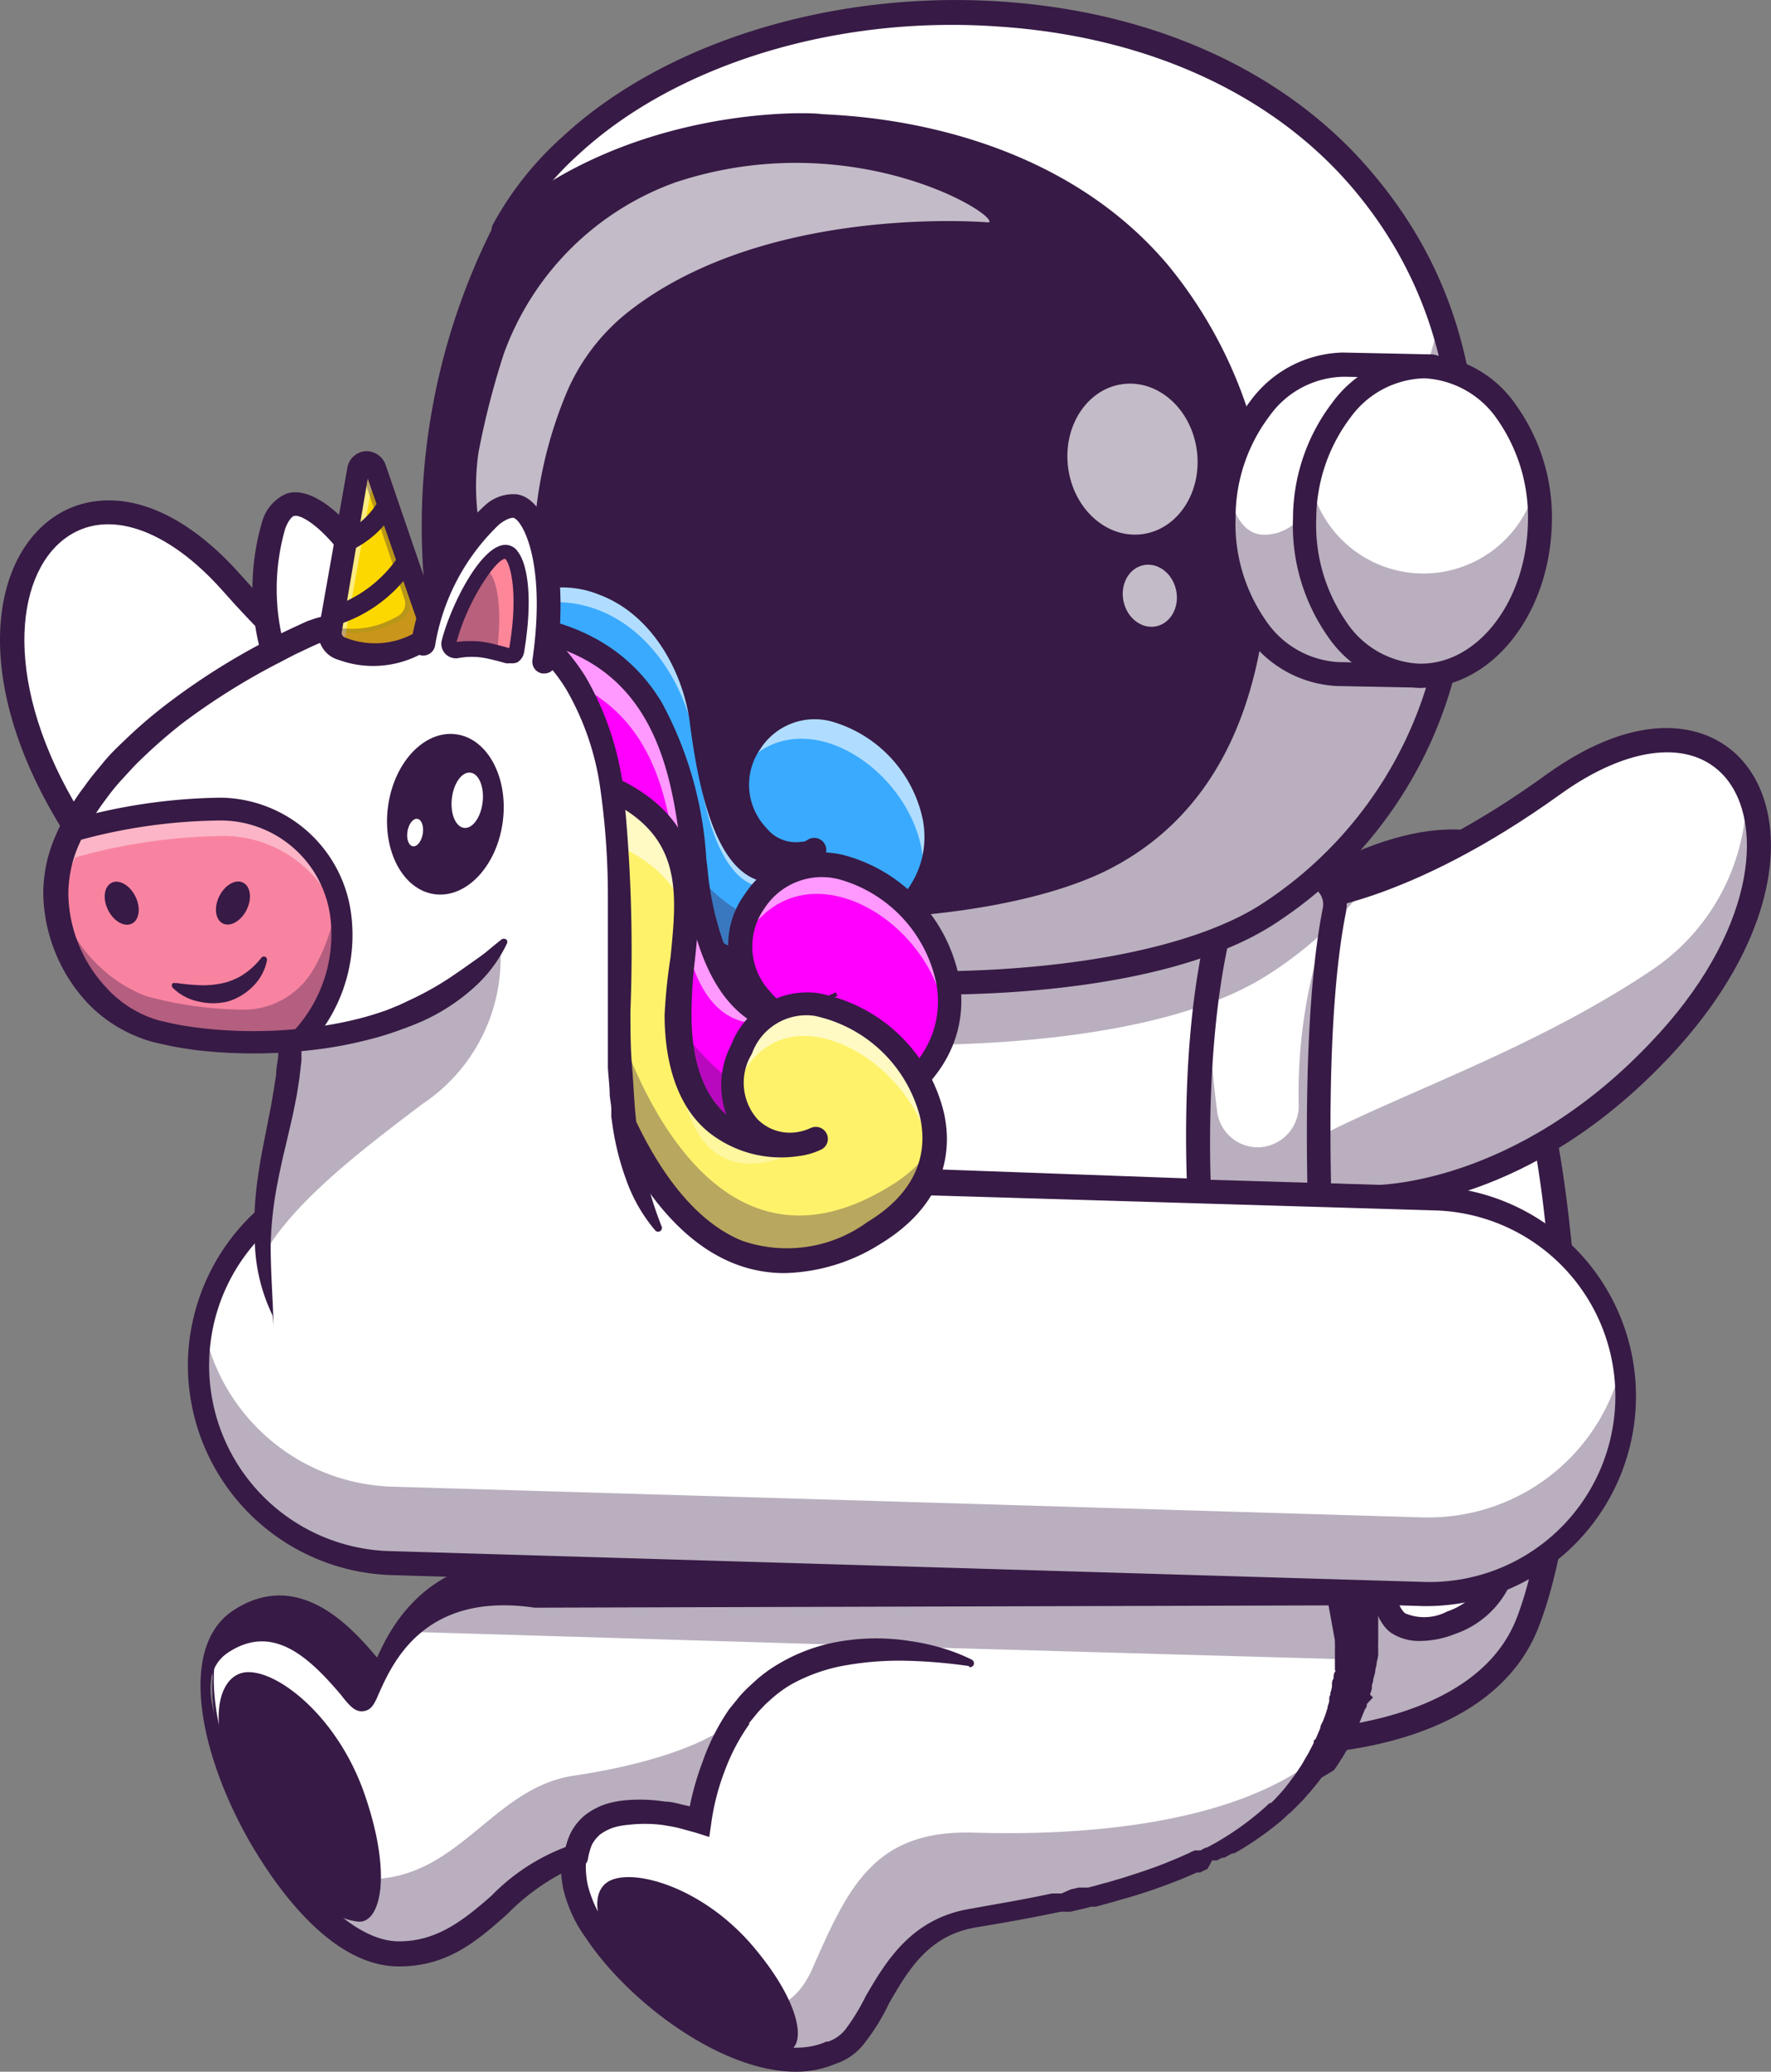 <svg xmlns="http://www.w3.org/2000/svg" viewBox="0 0 77.73 90.9"><rect x="0" y="0" width="77.73" height="90.9" fill="#808080" stroke="none"/><defs><style>.cls-1{opacity:.35}.cls-2{fill:#371a45}.cls-3{fill:#fff}.cls-4{opacity:.7}.cls-8{opacity:.6}.cls-10{fill:#fd8699}.cls-12{fill:#6b184e}</style></defs><g id="Layer_2" data-name="Layer 2"><g id="Layer_1-2" data-name="Layer 1"><g class="cls-1"><path class="cls-2" d="M61.71 50.27C54.15 55.32 48 53.74 48 53.74l-5.6-1.48c3.4-2.43 11.85-2.43 19.69-5.47A9.36 9.36 0 0 0 68 39.88c.69 2.76-1.16 6.97-6.29 10.39z"/></g><path class="cls-3" d="M61.71 50.27C54.15 55.32 48 53.74 48 53.74l-5.6-1.48-29.61-7.79s-4.68-.34-9.7-8.47c-6.32-10.31.29-18 7.1-10.37A36.59 36.59 0 0 0 14.82 30a14.88 14.88 0 0 0 4.55 2.71l28.55 7.64a12 12 0 0 0 2.87 0 31.42 31.42 0 0 0 9-2.49c4.63-2 7.61-.64 8.26 2s-1.21 6.99-6.34 10.41z"/><path class="cls-2" d="M48.05 53.83l-35.28-9.28S8 44.12 3 36c-3.63-5.92-3-11-.53-12.87 1.65-1.21 4.55-1.22 7.76 2.4A36.48 36.48 0 0 0 14.87 30a14.65 14.65 0 0 0 4.53 2.7l28.54 7.64a12.56 12.56 0 0 0 2.84 0 31.3 31.3 0 0 0 8.94-2.48c2.54-1.08 4.81-1.24 6.39-.45a3.71 3.71 0 0 1 2 2.52c.65 2.67-1 7-6.33 10.48-7.22 4.74-13.19 3.59-13.73 3.42zM12.8 44.39l29.62 7.79 5.64 1.48c.06 0 6.17 1.51 13.6-3.45l.05.06-.05-.06c5.22-3.49 6.91-7.69 6.27-10.31A3.57 3.57 0 0 0 66 37.48c-1.53-.76-3.75-.6-6.24.46a31.41 31.41 0 0 1-9 2.49 12.77 12.77 0 0 1-2.88 0l-28.53-7.6a14.82 14.82 0 0 1-4.58-2.73 35.47 35.47 0 0 1-4.64-4.46c-2.63-3-5.52-3.87-7.54-2.37C.2 25-.42 30.08 3.16 35.92c4.93 8.08 9.59 8.46 9.64 8.47z"/><path class="cls-2" d="M48 54.28h-.1L12.7 45c-.58-.06-5.19-.82-10.06-8.76C-1.17 30-.45 24.76 2.23 22.78c1.8-1.34 4.94-1.39 8.35 2.46 5.23 5.9 8.9 7 8.94 7L48 39.87c.35.05 4.54.48 11.53-2.49 4.71-2 7.51-.65 8.56 1.3 1.57 2.9 0 8-6.11 12-7.23 4.88-13.15 3.78-13.98 3.6zm.17-1.05c.11 0 6 1.43 13.25-3.4 5.5-3.67 7.07-8.23 5.76-10.65-1.05-2-3.82-2.28-7.22-.83-7.58 3.22-11.96 2.59-12.12 2.57h-.06l-28.54-7.66c-.17 0-4-1.15-9.45-7.32-2.46-2.78-5.12-3.66-6.93-2.32-2.24 1.66-2.76 6.45.68 12.06 4.78 7.79 9.25 8.26 9.3 8.26h.09z"/><path class="cls-3" d="M56.06 76.51s8.92.23 11-5.3C70 63.46 68.7 45 64.45 42.28c-4-2.51-11.74-2-11.74-2"/><path class="cls-2" d="M56.18 76.59h-.12v-.17c.08 0 8.88.18 10.93-5.24 1.36-3.59 1.9-10 1.38-16.33-.54-6.51-2.06-11.3-4-12.5-3.91-2.47-11.61-2-11.69-2v-.16c.08 0 7.83-.51 11.79 2 2 1.24 3.49 6 4 12.62.53 6.36 0 12.8-1.38 16.41-1.89 5.19-9.82 5.37-10.91 5.37z"/><g class="cls-1"><path class="cls-2" d="M67.08 71.21c-2.1 5.53-11 5.3-11 5.3l-.7-7.87s8.91.24 11-5.3c1.17-3.08 1.67-7.87 1.57-12.69 1.14 6.75.96 15.74-.87 20.56z"/></g><path class="cls-2" d="M56.27 77h-.22a.53.53 0 0 1-.51-.55.51.51 0 0 1 .54-.51c.08 0 8.57.16 10.51-5 1.34-3.54 1.87-9.88 1.34-16.15s-2-11.05-3.76-12.16c-3.78-2.38-11.34-1.89-11.42-1.89a.52.52 0 0 1-.56-.49.53.53 0 0 1 .49-.56c.32 0 8-.52 12.05 2 3.11 2 4 10.42 4.26 13 .54 6.51 0 12.87-1.42 16.6-2.04 5.49-9.85 5.71-11.3 5.71z"/><path class="cls-2" d="M54.6 45.7a.53.53 0 0 1-.34-.94c4.37-3.64 10.65-2.52 10.92-2.47a.53.53 0 0 1-.19 1c-.09 0-6.08-1.07-10.06 2.25a.52.52 0 0 1-.33.16z"/><path class="cls-3" d="M60.23 61.84a32.26 32.26 0 0 0 6-1.6 68.25 68.25 0 0 1-.15 8.41c-.49 2.35-3.62 3.35-4.71 2.56-1.52-1.11-1.14-9.37-1.14-9.37z"/><path class="cls-2" d="M62.36 71.56a1.73 1.73 0 0 1-1-.28c-1.54-1.12-1.19-9.1-1.17-9.44v-.07h.07a31.69 31.69 0 0 0 6-1.6h.1v.12a66 66 0 0 1-.15 8.42 3.71 3.71 0 0 1-2.4 2.62 3.77 3.77 0 0 1-1.45.23zm-2-9.65c0 .79-.29 8.22 1.1 9.24a2.56 2.56 0 0 0 2.26 0 3.57 3.57 0 0 0 2.3-2.5 64 64 0 0 0 .15-8.27 32.53 32.53 0 0 1-5.86 1.53z"/><path class="cls-2" d="M62.36 72a2.25 2.25 0 0 1-1.31-.36c-.49-.36-1.17-1.33-1.35-5.51-.09-2.2 0-4.29 0-4.31v-.43l.43-.07A31.08 31.08 0 0 0 66 59.75l.7-.28v.75a65.91 65.91 0 0 1-.15 8.53 4.14 4.14 0 0 1-2.68 2.94 4.22 4.22 0 0 1-1.51.31zm-1.62-9.71c-.14 3.74.17 7.94.94 8.5a2.15 2.15 0 0 0 1.83-.08 3.07 3.07 0 0 0 2-2.17 54.91 54.91 0 0 0 .18-7.54 32.91 32.91 0 0 1-4.95 1.29z"/><path class="cls-3" d="M72.8 46.11c-6.26 6.59-12.58 6.39-12.58 6.39l-5.82-.2-30.6-1.09s-4.64.7-11.33-6.17C4 36.38 8.77 27.37 17.11 33.37a37.17 37.17 0 0 0 5.49 3.32 14.67 14.67 0 0 0 5 1.64l29.53 1.18a12.63 12.63 0 0 0 2.87-.67 31.72 31.72 0 0 0 8.2-4.41c4.08-2.93 7.28-2.3 8.5.15s.35 7.06-3.9 11.53z"/><path class="cls-2" d="M60.26 52.59L23.8 51.3s-4.75.62-11.39-6.2C7.56 40.12 7.07 35 9.06 32.67c1.33-1.55 4.16-2.2 8.09.63a36.22 36.22 0 0 0 5.49 3.31 15 15 0 0 0 5 1.64l29.52 1.18a13.51 13.51 0 0 0 2.76-.67 31.47 31.47 0 0 0 8.18-4.39c2.24-1.62 4.42-2.27 6.13-1.85a3.73 3.73 0 0 1 2.49 2c1.23 2.46.51 7-3.87 11.62-5.95 6.3-12.04 6.45-12.59 6.45zm-36.47-1.46l30.61 1.09 5.82.2c.07 0 6.36.12 12.52-6.37l.06.06-.06-.06c4.32-4.54 5-9 3.84-11.43a3.54 3.54 0 0 0-2.38-1.94c-1.66-.41-3.79.24-6 1.82a31.48 31.48 0 0 1-8.2 4.41 12.32 12.32 0 0 1-2.8.68l-29.56-1.17a15.09 15.09 0 0 1-5.07-1.66 35.29 35.29 0 0 1-5.51-3.33c-3.22-2.31-6.23-2.56-7.88-.66C7.24 35 7.75 40.08 12.53 45c6.57 6.74 11.22 6.14 11.26 6.13z"/><g class="cls-1"><path class="cls-2" d="M72.8 46.11c-6.26 6.59-12.58 6.39-12.58 6.39l-5.82-.2c2.78-3.12 11-5 18-9.67a9.37 9.37 0 0 0 4.25-8.05c1.27 2.55.4 7.06-3.85 11.53z"/></g><path class="cls-2" d="M24.39 51.9h-.06a.53.53 0 0 1-.46-.59 43.19 43.19 0 0 1 2.22-8.8.53.53 0 0 1 1 .37 42.8 42.8 0 0 0-2.16 8.56.53.53 0 0 1-.54.46z"/><path class="cls-3" d="M60 71v1.57l-.06.26v.06c0 .06-.06.23-.08.34l-.09.33a.25.25 0 0 1 0 .07c0 .08 0 .16-.07.25v.11c0 .09 0 .18-.08.26s-.06.2-.1.3c0 .11-.07.22-.11.33s-.09.23-.14.35-.16.38-.25.56c-.1.2-.19.39-.3.58l-.15.28-.08.13-.08.13c0 .06-.07.12-.11.17l-.09.14a.76.76 0 0 1-.08.11l-.09.14-.11.15-.08.11-.15.19-.17.21-.15.18-.08.09-.13.14a.93.93 0 0 1-.14.14l-.06.07-.17.16-.07.08-.13.12-.14.12-.24.21-.25.2a13.39 13.39 0 0 1-1.48 1l-.22.12h-.09l-.2.12-.19.09h-.08l-.71.43h-.11l-.18.09-.16.08-.2.09h-.07l-.3.13-.34.15-.34.13c-.59.23-1.22.44-1.87.64l-.66.2-.22.06-.33.09-.37.09h-.08l-.32.08-.35.09-.34.07h-.07l-.36.08c-.82.18-1.68.35-2.58.5l-1.07.18c-3.27.53-3.92 3.62-5.21 5.09a2.21 2.21 0 0 1-1 .7c-3.83 1.72-10.6-4-11.21-7.29a4.39 4.39 0 0 1-.09-.68 3.42 3.42 0 0 1 0-.65c-3.18 1-4.22 4.32-7.76 4.27-4.84-.07-10.66-12.17-6.92-14.64 3.26-2.14 5.8 2.57 6.17 2.51.15 0 .4-1 1.1-2 1-1.45 2.84-3.06 6.56-2.52l20.42.06h14.87z"/><path class="cls-2" d="M34.91 90.46a8 8 0 0 1-3.57-1c-3-1.57-5.76-4.55-6.15-6.64a6.26 6.26 0 0 1-.08-.7 4.68 4.68 0 0 1 0-.53A9 9 0 0 0 22 83.63c-1.25 1.11-2.44 2.16-4.42 2.16h-.08c-3 0-6.5-4.79-7.74-9-.81-2.8-.53-4.91.78-5.77 2.59-1.7 4.7.79 5.72 2a4.55 4.55 0 0 0 .47.51 2.48 2.48 0 0 0 .23-.45 10 10 0 0 1 .82-1.54c1.43-2.13 3.67-3 6.64-2.56l35.31-.1.33 2.12H60h.08v1.43a.36.36 0 0 1 0 .1v.26a.14.14 0 0 1 0 .07l-.06.3-.09.33-.06.21v.12c0 .08 0 .17-.09.26a2.41 2.41 0 0 1-.08.25l-.05.06c0 .1-.07.2-.11.29s-.09.24-.14.36-.16.38-.25.57c-.09.19-.19.38-.29.58s-.11.19-.16.28l-.08.13a1 1 0 0 1-.08.14l-.11.18-.09.13a.83.83 0 0 1-.08.12l-.09.12-.07.11-.11.15-.15.19-.17.21V78l-.15.18-.06.06a.86.86 0 0 1-.13.14l-.14.15-.59.47-.17.16-.08.08-.13.12-.14.12-.24.21-.23.2a14.42 14.42 0 0 1-1.51 1l-.22.12-.09.06-.15.09-.19.1h-.08l-.24.12h-.27l-.17.08-.15.07h-.07l-.3.13-.34.14-.31.13c-.58.22-1.19.43-1.88.64l-.66.19h-.18l-.33.09-.37.09h-.41l-.34.09-.34.07h-.43c-.8.17-1.67.34-2.59.5-.35.07-.7.12-1.07.18-2.32.38-3.3 2.06-4.16 3.54a9.76 9.76 0 0 1-1 1.52 2.19 2.19 0 0 1-1.06.73 3.85 3.85 0 0 1-1.79.89zm-9.6-9.13v.12a4.33 4.33 0 0 0 0 .63 6.07 6.07 0 0 0 .09.68c.37 2 3.14 5 6.05 6.53 2 1 3.76 1.27 5.05.69a2 2 0 0 0 1-.68 10.13 10.13 0 0 0 1-1.49c.88-1.52 1.87-3.23 4.28-3.62l.99-.19c.92-.16 1.79-.33 2.58-.5h.44l.33-.07.35-.09h.4l.37-.09.32-.09h.19l.65-.2a19.35 19.35 0 0 0 1.87-.64l.3-.12.43-.4.3-.13.12-.06.15-.06.17-.08h.07l.11-.05H53l.24-.12h.08l.19-.1.15-.08h.14l.21-.12a14.33 14.33 0 0 0 1.48-1l.25-.2.23-.21.14-.12.12-.12a.3.3 0 0 0 .08-.08l.17-.16.06-.06.14-.15.13-.14a.12.12 0 0 0 .05 0l.16-.18.17-.2.15-.2.12-.15a.36.36 0 0 1 .07-.1l.08-.12.07-.12.09-.13c0-.06.07-.12.11-.17l.08-.13.08-.13.15-.28c.1-.19.2-.37.28-.56.09-.19.17-.37.24-.55s.1-.24.14-.35.07-.19.1-.28v-.05c0-.1.06-.2.1-.3 0-.09 0-.18.08-.26v-.16a1.17 1.17 0 0 0 .05-.2.42.42 0 0 1 0-.06c0-.11.06-.21.08-.32v-.05l.06-.29a.64.64 0 0 1 0-.07h.08-.08l.06-.26v-.51a1.49 1.49 0 0 0 0-.18v-.29a.22.22 0 0 0 0-.08 2.17 2.17 0 0 0 0-.25 1.37 1.37 0 0 0 0-.19l-.36-2-35.18.11c-2.92-.43-5.1.41-6.49 2.48a9.35 9.35 0 0 0-.81 1.52c-.17.37-.24.53-.35.54s-.25-.12-.63-.56c-1-1.17-3-3.59-5.5-2-.73.32-.98 2.32-.19 5.05 1.22 4.17 4.63 8.85 7.58 8.9 2 0 3.15-1 4.39-2.13a9.06 9.06 0 0 1 3.34-2.14z"/><path class="cls-2" d="M42.52 73.1a22.87 22.87 0 0 0-2.71-.23 13.57 13.57 0 0 0-2.64.19 7.62 7.62 0 0 0-2.43.84 5.43 5.43 0 0 0-1 .75c-.16.13-.3.3-.45.45l-.41.5v.05l.05-.06a8.84 8.84 0 0 0-1.11 2.08 10.34 10.34 0 0 0-.6 2.31l-.09.62-.6-.19-.73-.2c-.25-.06-.5-.1-.75-.14a6.25 6.25 0 0 0-1.49 0 2.94 2.94 0 0 0-.67.13 2.2 2.2 0 0 0-.55.29 1.55 1.55 0 0 0-.36.45 2.79 2.79 0 0 0-.17.6.53.53 0 0 1-1.05-.15 3.33 3.33 0 0 1 .28-.95 2.46 2.46 0 0 1 .64-.8 3.21 3.21 0 0 1 .87-.47 4.19 4.19 0 0 1 .91-.18 7.19 7.19 0 0 1 1.74.06c.28 0 .56.09.83.15s.54.13.83.23l-.69.42a12.4 12.4 0 0 1 .66-2.53A9.71 9.71 0 0 1 32 75l.47-.58a6.63 6.63 0 0 1 .53-.53 6.17 6.17 0 0 1 1.2-.9A7.78 7.78 0 0 1 37 72a9.47 9.47 0 0 1 2.91 0 9.7 9.7 0 0 1 1.4.3 8.08 8.08 0 0 1 1.34.52.18.18 0 0 1 .08.24.19.19 0 0 1-.18.09z"/><path class="cls-2" d="M34.92 90.9c-3.3 0-7.37-3.1-9.2-5.86a6 6 0 0 1-1-2.17 5.47 5.47 0 0 1-.09-.66A9.82 9.82 0 0 0 22.25 84c-1.28 1.13-2.6 2.31-4.81 2.28S13 84.24 11.07 81c-2.29-3.9-3.31-8.71-.83-10.34 2.93-1.92 5.3.88 6.31 2.07.63-1.41 2.44-5 7.83-4.21l35.65-.11.46 2.54v1.16a1.7 1.7 0 0 0 0 .22v.31a2.82 2.82 0 0 1-.07.31.23.23 0 0 1 0 .07l-.06.27v.07l-.09.33v.06l-.06.21a.93.93 0 0 1 0 .13 2 2 0 0 1-.08.26l.13.13-.27.29c0 .07 0 .14-.08.22l-.15.37c-.07.19-.16.39-.25.59v.08c-.08.17-.17.35-.27.53l-.17.3-.15.25-.11.17-.09.14-.08.12-.09.13L58 78l-.11.15-.17.21-.18.22-.16.18-.06.07-.13.15-.15.15a.46.46 0 0 1-.07.07c-.06.06-.11.12-.17.17l-.09.09a.69.69 0 0 1-.13.11l-.15.14-.24.22-.24.19a13.76 13.76 0 0 1-1.55 1.07l-.23.13h-.09l-.16.09-.19.1h-.09l-.23.12h-.21L53 82l-.19.09-.14.07h-.14l-.3.13-.35.15-.31.12c-.59.23-1.21.45-1.91.66l-.67.19-.2.06-.33.09-.37.1h-.2l-.21.06-.36.08-.33.08h-.43c-.81.17-1.69.34-2.61.5l-1.07.18c-2.12.34-3 1.86-3.85 3.32a9.16 9.16 0 0 1-1.13 1.82 2.57 2.57 0 0 1-1.22.85 4.36 4.36 0 0 1-1.76.35zm-9.09-10.19l-.1.8a4 4 0 0 0 .06 1.17 5.34 5.34 0 0 0 .81 1.78c1.95 2.94 6.87 6.38 9.67 5.12h.08a1.66 1.66 0 0 0 .76-.54 9.09 9.09 0 0 0 .89-1.46c.89-1.52 2-3.41 4.6-3.83l1-.18c.92-.16 1.78-.32 2.57-.49h.42l.41-.18.35-.08h.41l.35-.09.32-.09.19-.05.65-.19c.66-.21 1.27-.41 1.83-.63l.29-.12.34-.14.29-.13.12-.05.14-.07.16-.07h.25l.22-.12h.05l.17-.09.15-.08.14-.08.2-.12a12.41 12.41 0 0 0 1.43-1l.22-.18.23-.2.12-.11.11-.1h.06l.16-.16.12-.13.12-.13.15-.17.16-.2.13-.17.11-.15.06-.08.09-.13a.86.86 0 0 0 .07-.1l.08-.12.1-.15.13-.23.16-.27c.08-.16.16-.3.23-.45v-.09l.09-.09.2-.47c0-.12.09-.23.13-.34s.07-.18.1-.27l.09-.28v-.06a1.42 1.42 0 0 0 .07-.22v-.09c0-.06 0-.13.05-.19v-.08a2.29 2.29 0 0 0 .07-.28v-.07c0-.1 0-.19.07-.29 0-.1 0-.2.06-.29s0-.05 0-.08v-.93a1.85 1.85 0 0 0 0-.23.59.59 0 0 1 0-.14l-.28-1.54-34.85.1c-4.83-.71-6.22 2.41-6.82 3.74-.2.47-.33.75-.68.8s-.59-.19-1-.72c-1.44-1.7-3-3.11-4.92-1.87S10 77.07 12 80.44c1.7 2.9 3.79 4.72 5.47 4.74s2.87-.92 4.1-2a9 9 0 0 1 3.51-2.23zm32.64-3.39zm-.85-.62z"/><g class="cls-1"><path class="cls-2" d="M60 71v1.57l-.06.26-18.66-.53-22.63-.68a7.9 7.9 0 0 1-.85-.07c1-1.45 2.84-3.06 6.56-2.52L44.74 69h14.87z"/></g><path class="cls-2" d="M60.3 53h-.1l-36.37-1.26c-.59.07-5.25.34-11.74-6.33C7 40.19 6.55 34.9 8.72 32.38c1.47-1.7 4.52-2.45 8.7.56 6.39 4.6 10.21 4.86 10.25 4.87L57.16 39c.35 0 4.52-.54 10.69-5 4.16-3 7.19-2.28 8.64-.61 2.17 2.49 1.73 7.78-3.31 13.08C67.17 52.8 61.16 53 60.3 53zm-.06-1c.11 0 6.2.06 12.18-6.23C77 41 77.51 36.16 75.7 34.08c-1.47-1.67-4.24-1.37-7.23.78C61.78 39.67 57.39 40 57.21 40h-.06l-29.53-1.14c-.17 0-4.13-.25-10.82-5.06-3-2.17-5.8-2.45-7.28-.73-1.81 2.1-1.27 6.93 3.33 11.61 6.37 6.54 10.84 6 10.88 6h.09z"/><path class="cls-3" d="M58.57 40c-.37 1.85-.81 5.56-.65 12.49a1.35 1.35 0 0 1-1.36 1.38H54a1.35 1.35 0 0 1-1.35-1.3c-.13-2.65-.21-8.82 1.3-13.28a1.34 1.34 0 0 1 1.28-.91h2A1.35 1.35 0 0 1 58.57 40z"/><path class="cls-2" d="M56.56 53.9H54a1.44 1.44 0 0 1-1.44-1.37c-.11-2.5-.21-8.8 1.31-13.32a1.43 1.43 0 0 1 1.36-1h2a1.46 1.46 0 0 1 1.12.53 1.48 1.48 0 0 1 .3 1.2c-.39 1.9-.81 5.61-.66 12.46a1.44 1.44 0 0 1-.41 1 1.42 1.42 0 0 1-1.02.5zm-1.34-15.49a1.25 1.25 0 0 0-1.2.86C52.5 43.75 52.6 50 52.72 52.52A1.28 1.28 0 0 0 54 53.74h2.57a1.28 1.28 0 0 0 1.28-1.3 60.19 60.19 0 0 1 .65-12.51 1.27 1.27 0 0 0-1.25-1.52z"/><g class="cls-1"><path class="cls-2" d="M58.57 40c-.37 1.85-.81 5.56-.65 12.49a1.35 1.35 0 0 1-1.36 1.38H54a1.37 1.37 0 0 1-1.36-1.3 51.36 51.36 0 0 1 .4-9.33 45.78 45.78 0 0 0 .38 5.52 1.8 1.8 0 0 0 1.85 1.58A1.82 1.82 0 0 0 57 48.5a22.9 22.9 0 0 1 1.58-8.9 1.06 1.06 0 0 1-.01.4z"/></g><path class="cls-2" d="M56.56 54.35H54a1.88 1.88 0 0 1-1.88-1.8c-.12-2.55-.23-8.89 1.32-13.48a1.87 1.87 0 0 1 1.78-1.27h2a1.88 1.88 0 0 1 1.85 2.25c-.38 1.89-.8 5.56-.64 12.37a1.9 1.9 0 0 1-1.89 1.93zm-1.34-15.5a.83.83 0 0 0-.78.56C53 43.82 53.05 50 53.16 52.5a.83.83 0 0 0 .83.79h2.57a.84.84 0 0 0 .6-.25.81.81 0 0 0 .23-.59c-.15-6.91.28-10.67.67-12.61a.83.83 0 0 0-.17-.68.86.86 0 0 0-.65-.31zM58.57 40z"/><g class="cls-1"><path class="cls-2" d="M60 38.84a17.55 17.55 0 0 1-4.46 4c-3.44 2.15-9.26 2.9-14.35 3-10.6.11-15.95-4.87-16-4.95a17.77 17.77 0 0 1-2.47-2.73v-1.42a14.67 14.67 0 0 0 5 1.64l30 .15s.45.91 2.28.31z"/></g><path class="cls-3" d="M22.63 35.47a17.77 17.77 0 0 0 2.47 2.73c.1.08 5.45 5.06 16 4.95 5.09 0 10.91-.81 14.35-3A18.17 18.17 0 0 0 63.79 27c.71-5.5 1.42-12.66-3.94-19.06C51.51-2 33.42-1.37 25.05 6.38a13.9 13.9 0 0 0-2.95 3.71"/><path class="cls-2" d="M40.8 43.23c-10 0-15.18-4.45-15.74-5a17.53 17.53 0 0 1-2.49-2.75l.13-.1a17.63 17.63 0 0 0 2.46 2.72c.58.52 5.86 5 16 4.93 3.64 0 10.34-.47 14.31-3A18 18 0 0 0 63.71 27c.64-4.94 1.6-12.41-3.93-19-3.61-4.3-9.29-6.91-16-7.33C36.59.22 29.44 2.43 25.1 6.45a13.76 13.76 0 0 0-2.93 3.68l-.17-.08a14 14 0 0 1 3-3.73C29.36 2.28 36.56.05 43.79.5c6.75.43 12.48 3.06 16.12 7.4 5.57 6.64 4.6 14.15 4 19.12a18.22 18.22 0 0 1-8.33 13.24c-4 2.5-10.74 2.93-14.4 3z"/><g class="cls-1"><path class="cls-2" d="M63.8 27a18.24 18.24 0 0 1-8.3 13.18c-3.44 2.15-9.26 2.91-14.35 3-10.6.11-16-4.87-16-4.95a17.77 17.77 0 0 1-2.47-2.73l-.3-14.32a17.81 17.81 0 0 0 2.38 2.61c.09.08 5.44 5.06 16 4.95 5.09-.06 10.91-.81 14.35-3a18.15 18.15 0 0 0 8.09-11.9c1.59 4.65 1.09 9.32.6 13.16z"/></g><path class="cls-2" d="M40.8 43.68c-10.13 0-15.46-4.56-16-5.08a17.91 17.91 0 0 1-2.55-2.82.53.53 0 1 1 .85-.62 17.21 17.21 0 0 0 2.4 2.65c.56.51 5.73 4.91 15.69 4.81 6.11-.06 11.24-1.11 14.07-2.88A17.56 17.56 0 0 0 63.27 27c.63-4.87 1.57-12.22-3.83-18.66-3.53-4.21-9.1-6.76-15.69-7.18-7.07-.49-14.1 1.68-18.35 5.61a13.39 13.39 0 0 0-2.83 3.57.54.54 0 0 1-.72.22.53.53 0 0 1-.21-.72A14.36 14.36 0 0 1 24.69 6C29.14 1.87 36.47-.4 43.82.06c6.87.43 12.71 3.11 16.43 7.55C66 14.4 65 22 64.32 27.08a18.63 18.63 0 0 1-8.54 13.56c-4.09 2.55-10.92 3-14.62 3z"/><path class="cls-2" d="M55 27.36c-.59 4.22-2.42 8.18-6.54 10.29-3 1.56-8.06 2.25-13 2.14-3.18-.07-10.66-1.8-12.81-4.32a18.47 18.47 0 0 1-3.49-9.4 28.48 28.48 0 0 1 3-16C27.93 5 36 5.47 36 5.47s9.33-.1 14.9 6.47A19.13 19.13 0 0 1 55 27.36z"/><g class="cls-4"><path class="cls-3" d="M43.41 9.76s-9.65-.85-15.74 3.85a9 9 0 0 0-2.88 3.81 18.78 18.78 0 0 0-1.24 4.79 17.47 17.47 0 0 0-.05 6 10.35 10.35 0 0 1-2.5-8.35 35.53 35.53 0 0 1 1.11-4.33A12.51 12.51 0 0 1 29.65 8c7.69-2.55 14.14 1.39 13.76 1.76z"/></g><g class="cls-4"><ellipse class="cls-3" cx="49.71" cy="20.15" rx="2.85" ry="3.32" transform="rotate(-7.25 49.673 20.183)"/></g><g class="cls-4"><ellipse class="cls-3" cx="50.47" cy="26.14" rx="1.18" ry="1.37" transform="rotate(-12.09 50.465 26.16)"/></g><path class="cls-2" d="M36.44 40.33h-1c-3.36-.08-10.91-1.84-13.19-4.5a19 19 0 0 1-3.58-9.68 29.18 29.18 0 0 1 3-16.26v-.08l.07-.07C27.6 4.62 35.49 4.92 36 5s9.69 0 15.28 6.65a19.7 19.7 0 0 1 4.18 15.83c-.73 5.14-3 8.74-6.82 10.68-2.7 1.36-7.22 2.17-12.2 2.17zM23 35.13c2 2.31 9.23 4.06 12.41 4.13 5.21.12 10-.66 12.73-2.08 3.48-1.79 5.58-5.12 6.26-9.9a18.69 18.69 0 0 0-3.93-15C45.17 6 36.11 6 36 6c-.08 0-7.88-.36-13.47 4.43A28.13 28.13 0 0 0 19.67 26 18 18 0 0 0 23 35.13z"/><path class="cls-3" d="M62.26 29.64l-3.59-.07c-2.85-.06-5.1-3.15-5-6.89S56.11 15.94 59 16l3.85.08z"/><path class="cls-2" d="M62.34 29.73h-.08l-3.59-.07a4.71 4.71 0 0 1-3.67-2.1 8 8 0 0 1-1.42-4.89 8 8 0 0 1 1.63-4.81A4.68 4.68 0 0 1 59 15.92l3.9.08zm-3.46-13.65A4.57 4.57 0 0 0 55.33 18a7.89 7.89 0 0 0-1.6 4.72 7.85 7.85 0 0 0 1.4 4.78 4.53 4.53 0 0 0 3.54 2l3.52.07.54-13.4-3.73-.09z"/><g class="cls-1"><path class="cls-2" d="M62.27 29.64l-3.6-.07c-2.85-.06-5.1-3.15-5-6.9a8.65 8.65 0 0 1 .17-1.67c.22 1.8.89 2.45 1.61 2.46a2.05 2.05 0 0 0 1.8-1l.32 3.76z"/></g><path class="cls-2" d="M62.27 30.17l-3.6-.07a5.12 5.12 0 0 1-4-2.28 8.54 8.54 0 0 1-1.51-5.16 8.5 8.5 0 0 1 1.73-5.08 5.17 5.17 0 0 1 4-2.11H59l3.84.08a.53.53 0 0 1 0 1.06L59 16.53a4.08 4.08 0 0 0-3.27 1.71 7.38 7.38 0 0 0-1.5 4.45 7.41 7.41 0 0 0 1.31 4.51 4.12 4.12 0 0 0 3.19 1.85l3.59.07a.51.51 0 0 1 .52.53.52.52 0 0 1-.57.52z"/><ellipse class="cls-3" cx="62.41" cy="22.86" rx="6.79" ry="5.17" transform="rotate(-88.77 62.41 22.865)"/><path class="cls-2" d="M62.35 29.73h-.08a4.67 4.67 0 0 1-3.68-2.1 8 8 0 0 1-1.43-4.88 8 8 0 0 1 1.64-4.82 4.44 4.44 0 0 1 7.44.16A8 8 0 0 1 67.67 23c-.08 3.73-2.46 6.73-5.32 6.73zm.12-13.57A4.52 4.52 0 0 0 58.93 18a7.79 7.79 0 0 0-1.6 4.71 7.85 7.85 0 0 0 1.39 4.79 4.56 4.56 0 0 0 3.55 2c2.81.07 5.15-2.9 5.23-6.6a7.84 7.84 0 0 0-1.39-4.78 4.56 4.56 0 0 0-3.55-2z"/><ellipse class="cls-3" cx="62.41" cy="22.86" rx="6.79" ry="5.17" transform="rotate(-88.77 62.41 22.865)"/><path class="cls-2" d="M62.35 29.73h-.08a4.67 4.67 0 0 1-3.68-2.1 8 8 0 0 1-1.43-4.88 8 8 0 0 1 1.64-4.82 4.44 4.44 0 0 1 7.44.16A8 8 0 0 1 67.67 23c-.08 3.73-2.46 6.73-5.32 6.73zm.12-13.57A4.52 4.52 0 0 0 58.93 18a7.79 7.79 0 0 0-1.6 4.71 7.85 7.85 0 0 0 1.39 4.79 4.56 4.56 0 0 0 3.55 2c2.81.07 5.15-2.9 5.23-6.6a7.84 7.84 0 0 0-1.39-4.78 4.56 4.56 0 0 0-3.55-2z"/><g opacity=".3"><path class="cls-3" d="M67.55 24.39a5.17 5.17 0 1 1-10.33-.23 5.42 5.42 0 0 1 .52-2.24 5.08 5.08 0 0 0 9.39.2 5.5 5.5 0 0 1 .42 2.27z"/><path class="cls-2" d="M62.38 29.75h-.11a5.12 5.12 0 0 1-3.68-1.68 5.59 5.59 0 0 1-1.46-3.91 5.68 5.68 0 0 1 .53-2.27l.08-.17.07.17a5 5 0 0 0 9.25.2l.07-.17.08.17a5.81 5.81 0 0 1 .43 2.3 5.39 5.39 0 0 1-5.26 5.36zm-4.64-7.62a5.21 5.21 0 0 0-.44 2A5.44 5.44 0 0 0 58.71 28a5 5 0 0 0 3.56 1.63 5.22 5.22 0 0 0 5.2-5.21 5.27 5.27 0 0 0-.35-2.05 5.15 5.15 0 0 1-9.38-.2z"/></g><ellipse class="cls-3" cx="62.41" cy="22.86" rx="6.79" ry="5.17" transform="rotate(-88.77 62.41 22.865)"/><path class="cls-2" d="M62.35 29.73h-.08a4.67 4.67 0 0 1-3.68-2.1 8 8 0 0 1-1.43-4.88 8 8 0 0 1 1.64-4.82 4.44 4.44 0 0 1 7.44.16A8 8 0 0 1 67.67 23c-.08 3.73-2.46 6.73-5.32 6.73zm.12-13.57A4.52 4.52 0 0 0 58.93 18a7.79 7.79 0 0 0-1.6 4.71 7.85 7.85 0 0 0 1.39 4.79 4.56 4.56 0 0 0 3.55 2c2.81.07 5.15-2.9 5.23-6.6a7.84 7.84 0 0 0-1.39-4.78 4.56 4.56 0 0 0-3.55-2z"/><path class="cls-2" d="M62.35 30.18h-.09a5.15 5.15 0 0 1-4-2.28 8.47 8.47 0 0 1-1.51-5.16 8.41 8.41 0 0 1 1.73-5.08 5.13 5.13 0 0 1 4-2.11h.1a5.12 5.12 0 0 1 4 2.28A8.47 8.47 0 0 1 68.11 23c-.11 4-2.66 7.18-5.76 7.18zm.12-13.58a4.13 4.13 0 0 0-3.19 1.71 7.43 7.43 0 0 0-1.51 4.45 7.46 7.46 0 0 0 1.31 4.51 4.08 4.08 0 0 0 3.2 1.85h.08c2.52 0 4.62-2.74 4.7-6.16a7.48 7.48 0 0 0-1.31-4.51 4.14 4.14 0 0 0-3.2-1.85z"/><g class="cls-1"><path class="cls-2" d="M67.55 24.39a5.17 5.17 0 1 1-10.33-.23 5.42 5.42 0 0 1 .52-2.24 5.08 5.08 0 0 0 9.39.2 5.5 5.5 0 0 1 .42 2.27z"/></g><path class="cls-3" d="M62.47 69.94l-22.64-.68-22.63-.67a8.71 8.71 0 0 1-8.42-8.94 8.69 8.69 0 0 1 8.93-8.41L63 52.59a8.69 8.69 0 0 1 8.41 8.93 8.71 8.71 0 0 1-8.94 8.42z"/><g class="cls-1"><path class="cls-2" d="M71.4 61.52a8.7 8.7 0 0 1-8.67 8.42h-.26l-22.64-.68-22.63-.67a8.71 8.71 0 0 1-8.42-8.94 8.34 8.34 0 0 1 .16-1.42 8.71 8.71 0 0 0 8.26 7l22.63.67 22.64.68h.26a8.71 8.71 0 0 0 8.51-7 8.34 8.34 0 0 1 .16 1.94z"/></g><path class="cls-2" d="M62.73 70.47h-.28l-45.27-1.36a9.22 9.22 0 0 1-8.93-9.47 9.24 9.24 0 0 1 9.48-8.93L63 52.06a9.21 9.21 0 0 1-.27 18.41zM17.45 51.76a8.15 8.15 0 0 0-.24 16.3l45.28 1.35a8.15 8.15 0 1 0 .51-16.3l-45.3-1.35z"/><path d="M35.76 37.23C33.83 38.4 31.17 35 33 32.52c3.66-5.08 12.63 3.91 5.47 8.5-9.47 6.06-12.4-8.37-12.4-8.37L19 28c6.44-6 11.36-1.05 11.92 3.7 1.12 9.52 4.56 5.7 4.56 5.7" fill="#3aaaff"/><path d="M34.1 42.59a5.39 5.39 0 0 1-2.1-.42c-4.26-1.8-5.88-8.89-6-9.47l-7.07-4.65a.08.08 0 0 1 0-.07.11.11 0 0 1 0-.07c3.35-3.12 6-3.06 7.65-2.46 2.66 1 4.13 3.83 4.42 6.22.55 4.73 1.68 6 2.53 6.32a1.81 1.81 0 0 0 1.63-.45 2.25 2.25 0 0 1-1.92-.83 3.35 3.35 0 0 1-.31-4.25A3.48 3.48 0 0 1 36.68 31a6.28 6.28 0 0 1 4.48 4.84c.35 2-.59 3.91-2.66 5.23a8.25 8.25 0 0 1-4.4 1.52zM19.11 28l7 4.6v.06c0 .06 1.58 7.54 5.91 9.38 1.87.79 4 .43 6.33-1.07 2-1.28 2.92-3.08 2.58-5a6.15 6.15 0 0 0-4.34-4.69A3.3 3.3 0 0 0 33 32.65a3.17 3.17 0 0 0 .3 4 2 2 0 0 0 2 .72h.05a1.66 1.66 0 0 0 .27-.13.09.09 0 1 1 .09.15 1.77 1.77 0 0 1-.31.15 2.16 2.16 0 0 1-2 .7c-1.31-.42-2.2-2.59-2.66-6.47-.28-2.34-1.71-5.12-4.3-6.07-1.52-.7-4.08-.7-7.33 2.3z" fill="#102770"/><g class="cls-1"><path class="cls-2" d="M40.93 38.06a5.66 5.66 0 0 1-2.48 3c-9.45 6.02-12.38-8.41-12.38-8.41L19 28a14 14 0 0 1 1.7-1.37l6.46 4.25s2.93 14.44 12.38 8.37a7.09 7.09 0 0 0 1.39-1.19z"/></g><g class="cls-8"><path class="cls-3" d="M35.61 37.38c.24.77-4 4.87-5.06-4.49-.54-4.52-5-9.22-11-4.52L19 28c6.44-6 11.36-1.05 11.92 3.7.38 3.28 1.05 5 1.75 5.79s2.05.2 2.94-.11z"/></g><g class="cls-1"><path class="cls-3" d="M35.11 38.58l.31-.14a1.77 1.77 0 0 1-.31.15z"/><path class="cls-2" d="M34.78 38.79l.3-.28.31-.15.08.15a2.41 2.41 0 0 1-.33.15z"/></g><g class="cls-1"><path class="cls-3" d="M35.45 37.38l.31-.15a1.1 1.1 0 0 1-.31.15z"/><path class="cls-2" d="M35.15 37.58l.27-.28.31-.14.08.15a2.07 2.07 0 0 1-.34.15z"/></g><g class="cls-1"><path class="cls-3" d="M35.11 38.58l.31-.14a1.77 1.77 0 0 1-.31.15z"/><path class="cls-2" d="M34.78 38.79l.3-.28.31-.15.08.15a2.41 2.41 0 0 1-.33.15z"/></g><g class="cls-1"><path class="cls-3" d="M35.76 37.23a1.1 1.1 0 0 1-.31.15z"/><path class="cls-2" d="M35.15 37.58l.27-.28.31-.14.08.15a2.07 2.07 0 0 1-.34.15z"/></g><g class="cls-8"><path class="cls-3" d="M40.42 39.12c1-4.42-5.1-9.17-8-5.25a3.24 3.24 0 0 1 .58-1.35c3.18-4.44 10.44 1.87 7.42 6.6z"/></g><path class="cls-2" d="M34.1 43a5.9 5.9 0 0 1-2.27-.46c-4.25-1.8-5.93-8.31-6.23-9.61l-7.48-4.92.49-.46c3.52-3.24 6.39-3.15 8.1-2.55 2.83 1 4.4 4.05 4.7 6.58a22.26 22.26 0 0 0 .44 2.61 3.6 3.6 0 0 1 .7-2 3.88 3.88 0 0 1 4.22-1.61 6.72 6.72 0 0 1 4.82 5.18c.22 1.3.15 3.75-2.86 5.68A8.74 8.74 0 0 1 34.1 43zM19.83 27.91l6.72 4.42v.21c0 .08 1.53 7.32 5.66 9.06 1.72.73 3.71.39 5.91-1 2.37-1.52 2.61-3.34 2.39-4.6a5.69 5.69 0 0 0-4-4.34 2.83 2.83 0 0 0-3.13 1.19 2.74 2.74 0 0 0 .26 3.48 1.65 1.65 0 0 0 1.57.6h.08a.7.7 0 0 0 .17-.09.53.53 0 1 1 .55.91l-.3.15a2.54 2.54 0 0 1-2.42.73c-1.5-.48-2.47-2.71-3-6.82-.26-2.21-1.6-4.83-4-5.72-1.91-.78-4.16-.09-6.46 1.82z"/><path d="M36 44.51c-2 1.23-4.82-2.33-2.92-5 3.84-5.33 13.27 4.11 5.75 8.94-9.94 6.37-13-8.8-13-8.8l-5-12.33c8.77 0 9.21 6.86 9.64 10.78.92 8.23 5.22 6.52 5.22 6.52" fill="#f0f"/><g class="cls-1"><path class="cls-2" d="M41.14 46.09a6.33 6.33 0 0 1-2.3 2.4c-9.94 6.37-13-8.8-13-8.8l-5-12.33a14.08 14.08 0 0 1 1.89.12L27 38.13s3.07 15.17 13 8.8a8.21 8.21 0 0 0 1.14-.84z"/></g><g class="cls-8"><path class="cls-3" d="M35.73 44.21c-.72.21-5 3-5.87-4.34-.42-3.78-.39-10.25-8.3-10.71l-.9-2.2c8.78 0 9.22 6.87 9.65 10.79.34 3 1.12 4.68 2 5.6 1.34.96 1.98 1.24 3.42.86z"/></g><path class="cls-2" transform="rotate(-17.04 35.635 46.869)" d="M35.62 46.78h.04v.16h-.04z"/><path class="cls-10" d="M36 46.69a1.46 1.46 0 0 1-.36.16z"/><path class="cls-2" d="M35.68 46.93v-.15l.32-.16.08.15a1.84 1.84 0 0 1-.4.16z"/><path class="cls-10" d="M36.35 43.77l.33-.15a2 2 0 0 1-.48.2z"/><path class="cls-2" d="M36.22 43.9v-.16l.14-.05.32-.15.08.15a2.21 2.21 0 0 1-.54.21z"/><path class="cls-10" d="M36 46.69a1.46 1.46 0 0 1-.36.16z"/><path class="cls-2" d="M35.68 46.93v-.15l.32-.16.08.15a1.84 1.84 0 0 1-.4.16z"/><path class="cls-2" transform="rotate(-17.04 35.635 46.869)" d="M35.62 46.78h.04v.16h-.04z"/><g class="cls-8"><path class="cls-3" d="M41.5 45.19c0-4.3-5.78-8.27-8.58-4.39a3.23 3.23 0 0 0-.46.88 3.27 3.27 0 0 1 .63-2.13c3.07-4.26 9.72.92 8.41 5.64z"/></g><path class="cls-2" d="M34.26 50.58a6 6 0 0 1-2.37-.48c-4.71-2-6.41-9.51-6.57-10.26L20 26.83h.79c3.87 0 6.66 1.33 8.26 4A16.43 16.43 0 0 1 31 37.68l.05.4A13.2 13.2 0 0 0 32 42a3.77 3.77 0 0 1 .7-2.78 4 4 0 0 1 4.41-1.68 7 7 0 0 1 5 5.43c.24 1.35.16 3.92-3 5.94a9.06 9.06 0 0 1-4.85 1.67zM21.62 27.9l4.72 11.64v.05c0 .07 1.61 7.7 6 9.54 1.82.77 3.92.4 6.24-1.09 2.5-1.6 2.75-3.53 2.52-4.87a6 6 0 0 0-4.24-4.58 3 3 0 0 0-3.31 1.27 2.89 2.89 0 0 0 .28 3.68 1.72 1.72 0 0 0 1.63.65h.12a.82.82 0 0 0 .19-.09.53.53 0 0 1 .73.18.52.52 0 0 1-.18.72 2.1 2.1 0 0 1-.62.26 3.51 3.51 0 0 1-2.7-.43c-1.61-1-2.62-3.2-3-6.63l-.05-.41c-.46-3.79-1.08-9.5-8.33-9.89z"/><path d="M35.87 50c-2.16 1-4.69-1-3.32-3.95 2.85-6.16 13.31 3.48 5.8 8.06-8.72 5.3-12.15-7.93-12.15-7.93l-.56-12.06c6.26 2.11 4.11 6.49 4.16 10.42.08 6.68 5.27 5.69 5.27 5.69" fill="#fef26b"/><g class="cls-1"><path class="cls-12" d="M35.87 50a2.6 2.6 0 0 1-.8.23z"/><path class="cls-2" d="M35.08 50.28v-.16l.8-.23.06.16a2.78 2.78 0 0 1-.86.23z"/></g><g class="cls-1"><path class="cls-2" d="M41 50.23a4.89 4.89 0 0 1-2.65 3.85c-8.72 5.3-12.15-7.93-12.15-7.93l-.56-12.06c.28.09.53.19.78.29l.45 9.77S30.3 57.38 39 52.08a6.15 6.15 0 0 0 2-1.85z"/></g><g class="cls-1"><path class="cls-12" d="M35.07 50.2l.8-.23a2.6 2.6 0 0 1-.8.23z"/><path class="cls-2" d="M35.08 50.28v-.16l.8-.23.06.16a2.78 2.78 0 0 1-.86.23z"/></g><g class="cls-8"><path class="cls-3" d="M30.39 41.24c-.24-1.86-1.23-3.49-4.3-4.56L26 34.32c4.39 1.5 4.62 4.12 4.39 6.92z"/></g><g class="cls-1"><path class="cls-3" d="M35.87 50s-5.28 3.84-6.07-3.13a6.91 6.91 0 0 1 .05-1.36c.24 2.43 1.25 3.64 2.32 4.23 1.55.73 2.14.43 3.7.26z"/></g><g class="cls-8"><path class="cls-3" d="M40.89 51c-.32-4.19-6.39-8-8.46-3.56a4.59 4.59 0 0 0-.24.64 3.52 3.52 0 0 1 .36-2c2.29-5.01 9.5.25 8.34 4.92z"/></g><path class="cls-2" d="M34.41 55.86a6 6 0 0 1-2.24-.44c-4.54-1.84-6.41-8.84-6.48-9.14v-.05l-.59-12.84.73.25c5.35 1.81 5 5.35 4.67 8.48a20.22 20.22 0 0 0-.15 2.44c0 2 .54 3.49 1.53 4.35a3.82 3.82 0 0 1 .21-3.06 3.57 3.57 0 0 1 3.78-2.28 7 7 0 0 1 5.56 5.26c.3 1.33.33 3.85-2.79 5.75a8.21 8.21 0 0 1-4.23 1.28zm-7.69-9.79c.18.62 2 6.81 5.85 8.37a6 6 0 0 0 5.5-.82c2.43-1.47 2.6-3.32 2.31-4.61a6.08 6.08 0 0 0-4.64-4.44A2.54 2.54 0 0 0 33 46.24a2.42 2.42 0 0 0 .24 2.86 2 2 0 0 0 1.71.58 2.23 2.23 0 0 0 .64-.19.53.53 0 0 1 .7.27.52.52 0 0 1-.27.69 3.21 3.21 0 0 1-1 .28 5.1 5.1 0 0 1-3.85-1c-1.29-1-2-2.81-2-5.21a24.26 24.26 0 0 1 .26-2.52c.3-3 .56-5.52-3.22-7.1z"/><path class="cls-3" d="M12.28 29.44c-1.06-2.43-.85-6.79.42-7.3.8-.32 2.91 1.15 4.6 5.27"/><path class="cls-2" d="M12.21 29.47a10.12 10.12 0 0 1-.27-6.47 1.51 1.51 0 0 1 .73-.89c.91-.36 3.05 1.28 4.71 5.32l-.16.07c-1.73-4.22-3.81-5.51-4.49-5.23a1.37 1.37 0 0 0-.64.79 10 10 0 0 0 .27 6.4z"/><path class="cls-2" d="M12.28 30a.52.52 0 0 1-.48-.32 10.51 10.51 0 0 1-.27-6.87 1.9 1.9 0 0 1 1-1.13c1.27-.51 3.59 1.43 5.29 5.56a.53.53 0 0 1-1 .4c-1.61-3.92-3.52-5.13-3.91-5-.05 0-.22.11-.39.55a9.55 9.55 0 0 0 .25 6.05.51.51 0 0 1-.27.69.54.54 0 0 1-.22.07z"/><path class="cls-3" d="M28.92 53.89l-17 3.77a13.26 13.26 0 0 1-.42-2.55c-.22-3.48 1.06-6 1.2-9.19a1.09 1.09 0 0 0 0-.18 18.46 18.46 0 0 1-6.19-.56A6.39 6.39 0 0 1 2.89 37c1.45-3.54 5.59-6.89 10.66-9.21 2-.93 8.83-1.24 10.77.86 5.54 6.06.6 18.87 4.6 25.24z"/><path d="M14.93 40.18a5.35 5.35 0 0 0-5.22-4.66 24.61 24.61 0 0 0-6.56.95c-.09.19-.18.38-.26.57a6.39 6.39 0 0 0 3.62 8.14 18.36 18.36 0 0 0 6.17.56c1.48-1.74 2.44-4.01 2.25-5.56z" fill="#f883a0"/><g class="cls-1"><path class="cls-2" d="M14.93 40.18a5.12 5.12 0 0 0-.15-.78 7.88 7.88 0 0 1-1 3.09 3.53 3.53 0 0 1-3.15 1.81 16.52 16.52 0 0 1-4.24-.6 6.35 6.35 0 0 1-3.87-4.56 6.44 6.44 0 0 0 4 6 18.36 18.36 0 0 0 6.17.56c1.47-1.7 2.43-3.97 2.24-5.52z"/></g><path class="cls-3" d="M3.05 38.19c.08-.19.17-.38.26-.57a25 25 0 0 1 6.57-.94 5.35 5.35 0 0 1 5.21 4.59 4.15 4.15 0 0 0 0-.93 5.35 5.35 0 0 0-5.22-4.65 25 25 0 0 0-6.57.94c-.09.19-.18.38-.26.57a5.79 5.79 0 0 0-.4 2.67 6 6 0 0 1 .41-1.68z" opacity=".4"/><g class="cls-1"><path class="cls-2" d="M18.54 48.44c-3 2.26-5.73 4.41-7 6.67-.22-3.48 1.06-6 1.2-9.19.36-.08.83-.18 1.38-.32a11.82 11.82 0 0 0 7.84-4 7.69 7.69 0 0 1-3.42 6.84z"/></g><path class="cls-2" d="M28.77 54a7.06 7.06 0 0 1-1.27-2.19 11.83 11.83 0 0 1-.62-2.46l-.05-.35v-.31c0-.21-.05-.42-.07-.63 0-.41-.06-.83-.08-1.24v-7.38a33.45 33.45 0 0 0-.33-4.82 11.92 11.92 0 0 0-1.52-4.41 7.63 7.63 0 0 0-.68-.93l-.15-.2c-.06-.07-.12-.11-.18-.17l-.19-.16-.22-.14a6.77 6.77 0 0 0-2.14-.73 15.34 15.34 0 0 0-2.36-.23 18.93 18.93 0 0 0-2.38.08 12 12 0 0 0-2.3.42l-.26.09-.25.11-.55.26c-.37.17-.72.37-1.08.55A29.63 29.63 0 0 0 8 31.74a22.48 22.48 0 0 0-1.8 1.57c-.29.27-.55.57-.82.86s-.52.6-.75.92a10.11 10.11 0 0 0-1.18 2A5.4 5.4 0 0 0 3 39.26a6.17 6.17 0 0 0 1.67 4.08 5 5 0 0 0 1.8 1.26 4.72 4.72 0 0 0 .53.18l.57.13c.38.08.78.14 1.17.19a20 20 0 0 0 4.77 0 16.63 16.63 0 0 0 2.34-.43c.38-.1.76-.22 1.13-.35l.54-.22.53-.25a13.3 13.3 0 0 0 2-1.16c.33-.22.64-.45 1-.7l.24-.18.23-.19.23-.19.24-.19a.18.18 0 0 1 .25 0 .17.17 0 0 1 0 .18 6.15 6.15 0 0 1-1.54 2 8.72 8.72 0 0 1-2.17 1.39c-.39.17-.79.32-1.19.46s-.81.26-1.22.36a17.83 17.83 0 0 1-2.49.45 22.17 22.17 0 0 1-5 0c-.42-.06-.84-.12-1.25-.21l-.63-.14a6 6 0 0 1-.64-.21 6.25 6.25 0 0 1-2.21-1.45 7.23 7.23 0 0 1-2-4.8 6.28 6.28 0 0 1 .54-2.6 10.19 10.19 0 0 1 1.3-2.21c.24-.35.52-.67.79-1s.57-.63.88-.92a21.07 21.07 0 0 1 1.9-1.64 30 30 0 0 1 4.21-2.69c.37-.18.73-.38 1.11-.56l.56-.26.31-.14.32-.11a12.54 12.54 0 0 1 2.52-.47 21.23 21.23 0 0 1 2.52-.09 17.92 17.92 0 0 1 2.52.25 9.7 9.7 0 0 1 1.26.32 5.76 5.76 0 0 1 1.23.54l.29.19.28.22c.09.09.19.18.26.26l.21.25a9.74 9.74 0 0 1 .77 1.05 13 13 0 0 1 1.66 4.81 68.32 68.32 0 0 1 .33 9.88c0 .81 0 1.62.07 2.43s.09 1.6.18 2.39c0 .2 0 .4.08.59l.09.59c.07.39.14.78.23 1.16a16.19 16.19 0 0 0 .71 2.28.17.17 0 0 1-.03.21.17.17 0 0 1-.23 0z"/><path class="cls-2" d="M13.23 45.76v.78l-.09.78-.12.76c-.05.25-.1.51-.15.75-.11.5-.23 1-.34 1.48-.06.24-.12.48-.17.73s-.11.48-.15.72a15.92 15.92 0 0 0-.33 2.91c0 1 .07 1.95.11 3s0 0-.05 0a7.85 7.85 0 0 1-.75-3 14.52 14.52 0 0 1 .14-3.09c.07-.51.16-1 .26-1.5l.29-1.48c.09-.48.17-1 .24-1.45 0-.24.05-.48.08-.72l.05-.72a.53.53 0 0 1 1.05.06z"/><ellipse class="cls-2" cx="5.34" cy="39.63" rx=".67" ry="1" transform="rotate(-26.38 5.342 39.625)"/><ellipse class="cls-2" cx="10.22" cy="39.63" rx="1" ry=".67" transform="rotate(-63.62 10.216 39.623)"/><path class="cls-2" d="M7.73 43.13a10.58 10.58 0 0 0 1.08.1 4.06 4.06 0 0 0 1-.1 2.36 2.36 0 0 0 .47-.16 2.11 2.11 0 0 0 .44-.24 3.23 3.23 0 0 0 .76-.72.14.14 0 0 1 .24.11 2.17 2.17 0 0 1-.59 1.13 2.61 2.61 0 0 1-1.12.69 2.77 2.77 0 0 1-1.31 0 2.23 2.23 0 0 1-1.12-.6.15.15 0 0 1 0-.2.19.19 0 0 1 .12 0z"/><path d="M15.7 20.63l-1.24 7a.71.71 0 0 0 .47.8l.18.06a4 4 0 0 0 3.19-.24l.17-.09a.72.72 0 0 0 .34-.86l-2.31-6.73a.42.42 0 0 0-.8.06z" fill="#fdd800"/><path class="cls-3" d="M16.55 20.72a.42.42 0 0 0-.17.27l-1.24 7a.67.67 0 0 0 .13.55l-.15-.05-.19-.06a.71.71 0 0 1-.47-.8l1.24-7a.42.42 0 0 1 .8-.06z" opacity=".5"/><g class="cls-1"><path class="cls-12" d="M18.47 28.17l-.17.09a4 4 0 0 1-3.18.24l-.19-.06a.71.71 0 0 1-.47-.8v-.07a4 4 0 0 0 2.87-.34l.17-.09a.72.72 0 0 0 .34-.86l-2-5.89a.41.41 0 0 1 .66.18l2.31 6.74a.72.72 0 0 1-.34.86z"/><path class="cls-2" d="M16.42 28.8a4 4 0 0 1-1.33-.22l-.19-.06a.79.79 0 0 1-.52-.89v-.16h.09a3.93 3.93 0 0 0 2.81-.34l.17-.09a.63.63 0 0 0 .3-.76l-2-5.94a.49.49 0 0 1 .79.22l2.31 6.73a.81.81 0 0 1-.38 1l-.17.09a4.19 4.19 0 0 1-1.88.42zm-1.88-1.13a.63.63 0 0 0 .42.69l.18.07a4 4 0 0 0 3.12-.25l.17-.09a.63.63 0 0 0 .3-.76l-2.31-6.73a.29.29 0 0 0-.22-.21.34.34 0 0 0-.26 0l2 5.83a.81.81 0 0 1-.38 1l-.18.09a4.11 4.11 0 0 1-2.84.36z"/></g><path class="cls-2" d="M16.42 29.22A4.37 4.37 0 0 1 15 29l-.18-.06a1.2 1.2 0 0 1-.82-1.38l1.24-7a.88.88 0 0 1 .76-.76.9.9 0 0 1 .93.61l2.31 6.74a1.2 1.2 0 0 1-.58 1.45l-.17.09a4.46 4.46 0 0 1-2.07.53zM16.14 21L15 27.73a.21.21 0 0 0 .14.24l.19.07a3.54 3.54 0 0 0 2.78-.22l.18-.09a.22.22 0 0 0 .1-.26z"/><path class="cls-3" d="M18.58 28.22c.31-2.6 2.69-6.23 4-6 .85.13 1.91 2.45 1.28 6.83"/><path class="cls-2" d="M24 29h-.16c.64-4.48-.49-6.63-1.21-6.74a1.37 1.37 0 0 0-1 .36 9.89 9.89 0 0 0-3 5.6h-.17a10.13 10.13 0 0 1 3.06-5.71 1.45 1.45 0 0 1 1.07-.39c1 .13 2 2.62 1.41 6.88z"/><path class="cls-2" d="M23.89 29.55h-.08a.52.52 0 0 1-.44-.6c.63-4.39-.49-6.17-.84-6.23-.05 0-.24 0-.61.28a9.48 9.48 0 0 0-2.82 5.3.53.53 0 0 1-.59.46.54.54 0 0 1-.46-.59 10.43 10.43 0 0 1 3.24-6 1.83 1.83 0 0 1 1.4-.48c1.34.2 2.35 3 1.72 7.42a.53.53 0 0 1-.52.44z"/><path class="cls-10" d="M22.29 28.76a.3.3 0 0 0 .38-.24c.48-2.84 0-4.29-.45-4.33-.69-.07-2 2.16-2.51 3.94a.3.3 0 0 0 .33.37 3.94 3.94 0 0 1 1.36 0z"/><path class="cls-2" d="M22.38 28.86h-.11l-.89-.23a3.77 3.77 0 0 0-1.33 0 .39.39 0 0 1-.42-.47c.45-1.75 1.78-4 2.56-4a.48.48 0 0 1 .31.2c.35.46.62 1.84.21 4.23a.38.38 0 0 1-.37.32zm-1.73-.49a3.27 3.27 0 0 1 .76.08l.91.23a.2.2 0 0 0 .17 0 .23.23 0 0 0 .1-.15c.4-2.33.15-3.67-.18-4.1a.35.35 0 0 0-.2-.14c-.62-.06-2 2.08-2.42 3.88a.19.19 0 0 0 .05.19.21.21 0 0 0 .19.08 3.7 3.7 0 0 1 .62-.07z"/><path class="cls-10" d="M22.67 28.52a.3.3 0 0 1-.38.24l-.48-.13-.41-.1a3.94 3.94 0 0 0-1.36 0 .3.3 0 0 1-.33-.37 9.88 9.88 0 0 1 1.5-3.16c.37-.5.74-.82 1-.79.47.02.94 1.47.46 4.31z"/><path class="cls-2" d="M22.38 28.85h-.11l-.48-.13-.41-.1a4.05 4.05 0 0 0-1.33 0 .37.37 0 0 1-.33-.12.38.38 0 0 1-.08-.34 9.81 9.81 0 0 1 1.51-3.18c.29-.39.72-.85 1.08-.82a.44.44 0 0 1 .3.2c.35.46.62 1.84.22 4.23a.37.37 0 0 1-.17.25.36.36 0 0 1-.2.01zm-1.73-.47a3.33 3.33 0 0 1 .76.08l.42.1.48.13a.19.19 0 0 0 .18 0 .21.21 0 0 0 .11-.15c.39-2.34.14-3.67-.19-4.11a.32.32 0 0 0-.2-.14c-.21 0-.56.26-.94.77a9.55 9.55 0 0 0-1.48 3.12.21.21 0 0 0 0 .2.23.23 0 0 0 .2.07 5.38 5.38 0 0 1 .66-.07z"/><g class="cls-1"><path class="cls-2" d="M21.81 28.63l-.41-.1a3.94 3.94 0 0 0-1.36 0 .3.3 0 0 1-.33-.37 9.88 9.88 0 0 1 1.5-3.16h.05c.42 0 .85 1.24.55 3.63z"/></g><path class="cls-2" d="M22.38 29.1a.55.55 0 0 1-.18 0c-.25-.07-.54-.15-.88-.22a3.22 3.22 0 0 0-1.23 0 .65.65 0 0 1-.56-.21.63.63 0 0 1-.14-.57c.39-1.54 1.77-4.3 2.86-4.19a.65.65 0 0 1 .48.3c.41.52.68 2 .27 4.42a.65.65 0 0 1-.29.43.66.66 0 0 1-.33.04zm0-.65zm-1.73-.32a3.93 3.93 0 0 1 .82.08c.33.08.63.15.88.23.44-2.59 0-3.78-.18-3.92-.39 0-1.65 1.83-2.13 3.65a3.82 3.82 0 0 1 .61-.04zm-6.08-.66a.41.41 0 0 1-.4-.28.42.42 0 0 1 .26-.52 5.65 5.65 0 0 0 3.08-2.29.4.4 0 0 1 .55-.17.41.41 0 0 1 .18.55 6.26 6.26 0 0 1-3.54 2.69.32.32 0 0 1-.13.02zm.57-3.24a.41.41 0 0 1-.17-.79 3.63 3.63 0 0 0 1.68-1.53.42.42 0 0 1 .56-.18.41.41 0 0 1 .18.55 4.38 4.38 0 0 1-2.08 1.91.35.35 0 0 1-.17.04zM34.54 90c-.44.1-2 .46-5.27-2.1s-3.6-4.9-2.46-5.4 4 .35 6.13 2.77c2.29 2.64 2.46 4.56 1.6 4.73zm-18.86-5.69c-.49-.07-2.23-.34-4.55-4.34s-1.67-6.54-.28-6.6 4 2 5.16 5.38c1.26 3.66.64 5.71-.33 5.56z"/><g class="cls-1"><path class="cls-2" d="M58.13 76.87l-.08.13c0 .06-.07.12-.11.17l-.09.14a.76.76 0 0 1-.08.11l-.09.14-.11.15-.08.11-.15.19-.17.21-.15.18-.08.09-.13.14a.93.93 0 0 1-.14.14l-.06.07-.17.16-.07.08-.13.12-.14.12-.24.21-.25.2a13.39 13.39 0 0 1-1.48 1l-.22.12h-.09l-.2.12-.19.09h-.08l-.35.34h-.11l-.18.09-.16.08-.2.09h-.07l-.3.13-.34.15-.34.13c-.59.23-1.22.44-1.87.64l-.66.2-.22.06-.33.09-.37.09h-.08l-.32.08-.35.09-.34.07h-.07l-.36.08c-.82.18-1.68.35-2.58.5l-1.07.18c-3.27.53-3.92 3.62-5.21 5.09a2.21 2.21 0 0 1-1 .7c-3.83 1.72-10.6-4-11.21-7.29a4.39 4.39 0 0 1-.09-.68 9.58 9.58 0 0 0 2.47 3.44c2.28 2.16 6.42 4.58 8 1s2.7-6.13 7.1-6c3.38.1 11.26.02 15.39-3.54z"/></g><g class="cls-1"><path class="cls-2" d="M32.42 75.29a10.64 10.64 0 0 0-1.81 4.63s-5-1.69-5.4 1.52c-3.18 1-4.22 4.32-7.76 4.27-2.07 0-4.32-2.27-5.93-5A7.56 7.56 0 0 0 16 82.45c4.12.12 5.55-4 9.19-4.54s6.28-1.56 7.23-2.62z"/></g><ellipse class="cls-2" cx="19.54" cy="35.73" rx="3.54" ry="2.54" transform="rotate(-82.37 19.542 35.724)"/><ellipse class="cls-3" cx="20.51" cy="35.12" rx="1.22" ry=".68" transform="rotate(-83.6 20.505 35.118)"/><ellipse class="cls-3" cx="18.22" cy="36.53" rx=".61" ry=".34" transform="rotate(-80.53 18.22 36.53)"/><path class="cls-2" d="M13.26 46a.51.51 0 0 1-.32-.12.49.49 0 0 1 0-.7 6.23 6.23 0 0 0 1.55-5A4.86 4.86 0 0 0 9.7 36a24.19 24.19 0 0 0-6.41.92.5.5 0 0 1-.62-.33A.51.51 0 0 1 3 36a25 25 0 0 1 6.71-1 5.85 5.85 0 0 1 5.7 5.09 7.14 7.14 0 0 1-1.78 5.72.49.49 0 0 1-.37.19z"/></g></g></svg>
